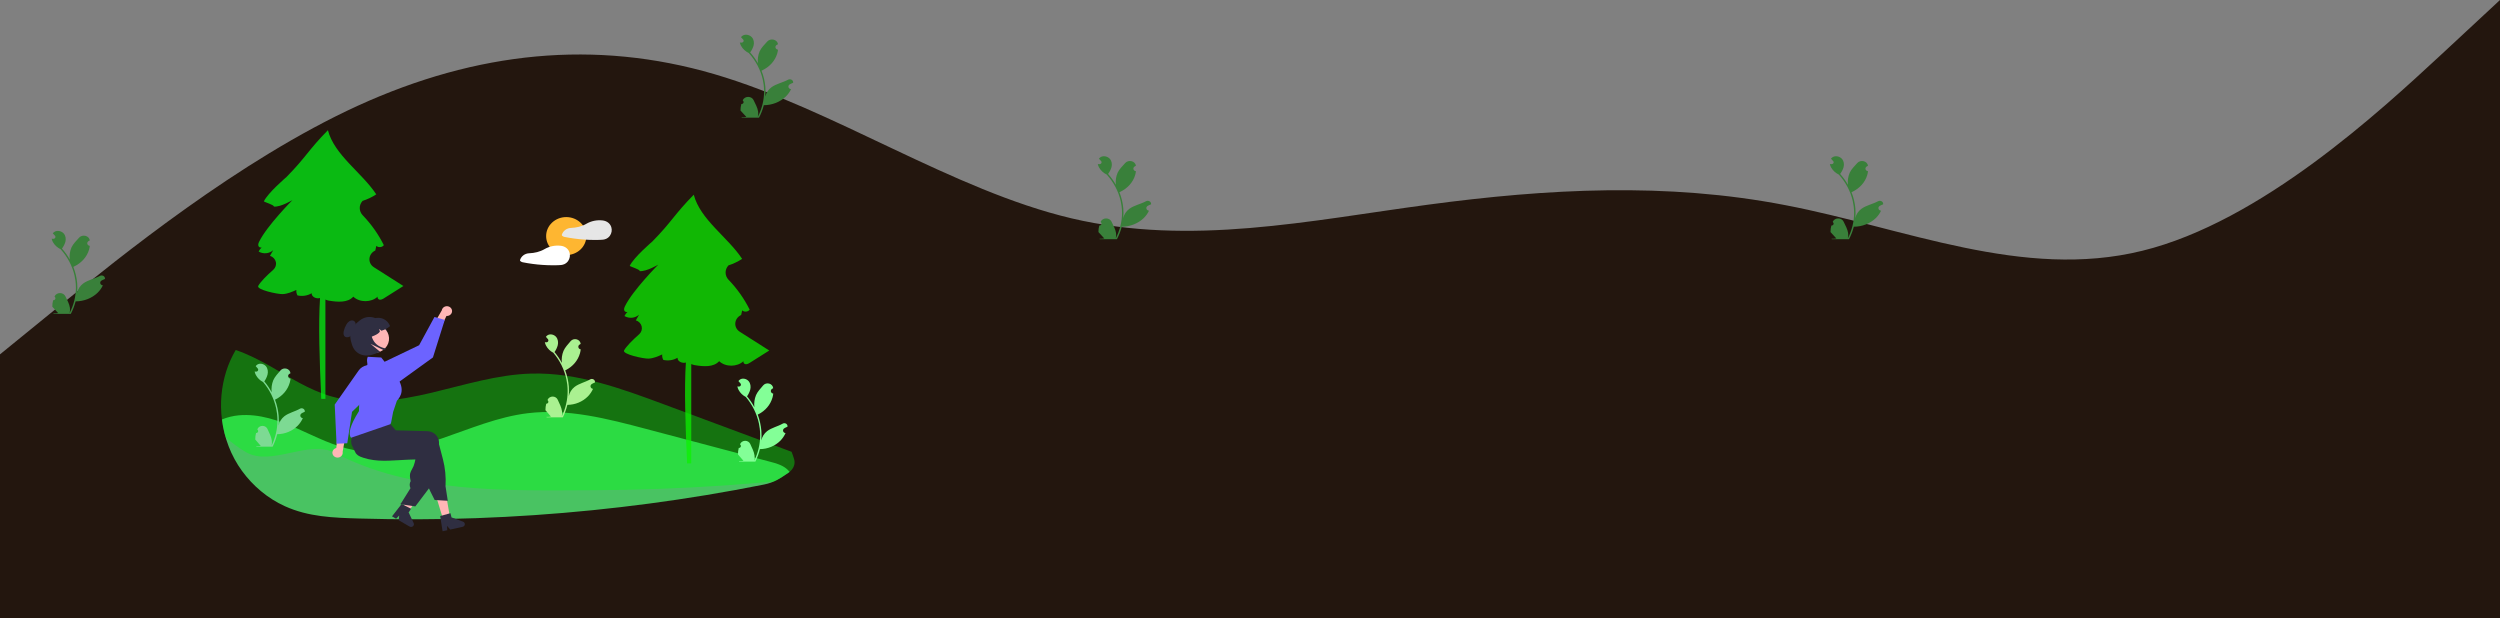 <svg width="1440" height="356" viewBox="0 0 1440 356" fill="none" xmlns="http://www.w3.org/2000/svg">
<rect x="0" y="0" width="1440" height="356" fill="#808080" stroke="none"/>
<path d="M0 204.107L34.4 176.101C68.8 148.254 137.6 92.244 206.08 60.916C274.72 29.588 342.88 22.626 411.52 42.72C480 62.814 548.8 109.648 617.28 125.787C685.92 141.925 754.08 127.052 822.72 117.876C891.2 108.699 960 104.901 1028.48 118.192C1097.12 131.324 1165.28 161.387 1233.92 144.457C1302.4 127.685 1371.2 63.764 1405.6 31.961L1440 0V356H1405.6C1371.2 356 1302.4 356 1233.92 356C1165.28 356 1097.12 356 1028.48 356C960 356 891.2 356 822.72 356C754.08 356 685.92 356 617.28 356C548.8 356 480 356 411.52 356C342.88 356 274.72 356 206.08 356C137.6 356 68.8 356 34.4 356H0V204.107Z" fill="#23160E"/>
<g clip-path="url(#clip0_162_28)">
<path d="M454.789 271.811V271.814C454.526 272.029 454.249 272.235 453.963 272.428C449.189 275.656 445.927 277.919 440.054 279.095C428.997 281.306 417.901 283.331 406.763 285.172C385.037 288.765 363.194 291.667 341.235 293.88C296.666 298.392 251.821 299.993 207.018 298.671C192.098 298.232 177.708 297.765 164.036 291.547C154.043 287.002 145.646 279.82 139.376 271.228C133.019 262.516 129.152 252.208 127.835 241.614C130.931 240.338 134.22 239.53 137.581 239.219C149.249 238.168 160.732 242.203 171.344 246.898C181.958 251.59 192.381 257.075 203.874 259.24C220.81 262.43 238.293 258.091 254.53 252.536C270.767 246.981 286.751 240.121 303.876 238.024C326.845 235.208 349.892 241.168 372.195 247.07C395.951 253.356 419.708 259.643 443.466 265.931C446.861 266.827 450.383 267.788 453.03 269.987C453.686 270.532 454.276 271.143 454.789 271.811Z" fill="#49C362"/>
<path d="M454.789 271.811V271.814C454.525 272.029 454.249 272.235 453.963 272.428C450.971 274.449 448.574 276.095 445.758 277.329C436.077 278.229 426.382 279.008 416.675 279.666C391.69 281.358 366.656 282.258 341.573 282.365C290.689 282.611 237.19 284.115 192.637 260.778C177.813 253.013 156.338 268.937 141.652 260.422C137.419 257.959 133.485 255.065 129.922 251.79C128.96 248.452 128.262 245.05 127.834 241.614C126.655 232.331 127.486 222.92 130.277 213.95C131.627 209.659 133.468 205.519 135.769 201.605C142.592 203.918 149.135 207.246 155.363 210.772C166.784 217.229 177.889 224.562 190.608 228.259C209.356 233.71 229.639 230.713 248.663 226.205C267.687 221.697 286.585 215.691 306.191 215.184C332.487 214.506 357.797 223.751 382.275 232.85C406.831 241.979 431.39 251.107 455.953 260.235C456.493 261.619 456.975 263.025 457.4 264.451C458.268 267.349 457.01 269.975 454.789 271.811Z" fill="#00FF15" fill-opacity="0.4"/>
<path d="M215.365 153.926C211.667 151.571 212.029 146.42 215.94 144.396C216.019 144.354 216.097 144.312 216.174 144.268C216.37 143.381 216.566 142.495 216.762 141.609C217.916 142.74 220.184 142.527 221.079 141.202C217.96 134.92 213.859 129.117 208.913 123.986C207.834 122.862 207.229 121.404 207.212 119.888C207.195 118.372 207.766 116.902 208.818 115.756C208.837 115.735 208.856 115.714 208.874 115.693C211.667 114.803 214.312 113.541 216.729 111.948C208.44 99.372 192.633 89.382 188.876 75C177.573 86.461 176.305 90.498 165.002 101.959C165.002 101.959 154.299 111.078 151.989 115.979C152.556 116.542 157.638 117.893 157.833 119C161.709 119.293 168.423 115.282 168.423 115.282C168.423 115.282 153.769 130.034 149.319 139.121C148.919 139.939 148.538 140.874 148.874 141.717C149.142 142.391 150.103 142.78 150.722 142.512C149.983 143.186 149.389 143.989 148.974 144.876C150.265 145.655 151.796 145.999 153.32 145.854C154.845 145.709 156.272 145.083 157.373 144.077C156.753 145.171 156.134 146.264 155.514 147.357L155.515 147.36C156.352 147.618 157.104 148.078 157.695 148.694C158.286 149.311 158.697 150.062 158.886 150.875C159.076 151.687 159.038 152.532 158.776 153.326C158.514 154.12 158.037 154.835 157.392 155.402C153.546 158.779 150.032 162.329 148.745 164.667C147.534 166.866 159.971 169.517 162.768 169.408C165.565 169.299 168.18 168.139 170.707 167C170.584 168.087 170.804 169.185 171.34 170.155C172.724 170.472 174.16 170.525 175.566 170.311C176.972 170.096 178.318 169.618 179.525 168.906C179.413 171.081 182.32 172.283 184.337 171.666C183.33 186.71 184.066 207.834 185.034 229.764H187.434V172.534C188.073 172.839 188.756 173.054 189.462 173.17C194.373 173.993 200.3 174.494 203.495 170.878C207.174 174.38 213.914 174.313 217.571 170.823C217.211 171.425 217.762 172.439 218.576 172.598C219.537 172.786 220.471 172.248 221.286 171.733C224.977 169.403 228.668 167.073 232.359 164.743C227.804 161.844 221.334 157.725 215.365 153.926Z" fill="#00FF15" fill-opacity="0.7"/>
<path d="M326.16 146.925C332.562 146.925 337.751 142.025 337.751 135.981C337.751 129.936 332.562 125.037 326.16 125.037C319.759 125.037 314.57 129.936 314.57 135.981C314.57 142.025 319.759 146.925 326.16 146.925Z" fill="#FEB631"/>
<path d="M352.102 130.799C351.432 128.679 349.538 127.295 347.249 126.991C347.224 126.988 347.2 126.992 347.175 126.99C347.143 126.981 347.11 126.974 347.076 126.969C343.834 126.596 340.555 127.27 337.77 128.882C335.088 130.463 331.962 131.178 328.802 131.295C328.783 131.295 328.765 131.296 328.746 131.297C327.571 131.371 326.449 131.785 325.533 132.482C324.616 133.18 323.95 134.127 323.624 135.195C323.589 135.326 323.599 135.464 323.653 135.589C323.707 135.714 323.801 135.819 323.923 135.89C324.273 136.17 324.688 136.369 325.134 136.47C326.096 136.663 327.062 136.839 328.032 136.999C329.924 137.312 331.825 137.565 333.736 137.757C337.616 138.15 341.521 138.289 345.421 138.174C346.72 138.136 347.973 138.096 349.163 137.554C350.029 137.15 350.769 136.541 351.31 135.785C351.819 135.059 352.154 134.237 352.291 133.375C352.428 132.514 352.363 131.634 352.102 130.799Z" fill="#E6E6E6"/>
<path d="M328.013 145.391C327.343 143.271 325.449 141.887 323.16 141.583C323.135 141.58 323.111 141.584 323.086 141.582C323.054 141.573 323.021 141.566 322.987 141.561C319.746 141.188 316.466 141.862 313.681 143.474C310.999 145.055 307.873 145.77 304.713 145.887C304.694 145.887 304.676 145.888 304.657 145.889C303.482 145.963 302.36 146.377 301.444 147.074C300.527 147.772 299.861 148.719 299.535 149.787C299.5 149.918 299.51 150.056 299.564 150.181C299.618 150.306 299.713 150.411 299.834 150.482C300.184 150.762 300.599 150.961 301.045 151.062C302.008 151.255 302.974 151.431 303.943 151.591C305.835 151.904 307.736 152.157 309.648 152.349C313.528 152.742 317.432 152.881 321.332 152.766C322.631 152.728 323.884 152.688 325.074 152.146C325.94 151.742 326.68 151.133 327.221 150.377C327.73 149.651 328.065 148.829 328.202 147.967C328.339 147.106 328.275 146.226 328.013 145.391Z" fill="white"/>
<path d="M426.096 191.081C422.397 188.727 422.759 183.576 426.67 181.551C426.75 181.51 426.828 181.468 426.904 181.424C427.1 180.537 427.296 179.651 427.492 178.764C428.646 179.896 430.915 179.682 431.809 178.358C428.69 172.076 424.589 166.272 419.643 161.142C418.565 160.018 417.96 158.56 417.942 157.044C417.925 155.527 418.496 154.057 419.549 152.912C419.567 152.891 419.586 152.87 419.605 152.849C422.398 151.958 425.043 150.697 427.46 149.103C419.17 136.528 403.364 126.537 399.607 112.156C388.304 123.617 387.035 127.654 375.732 139.115C375.732 139.115 365.029 148.234 362.719 153.135C363.287 153.698 368.369 155.049 368.564 156.156C372.439 156.449 379.153 152.438 379.153 152.438C379.153 152.438 364.499 167.19 360.05 176.277C359.649 177.095 359.269 178.029 359.604 178.873C359.872 179.547 360.834 179.935 361.453 179.668C360.713 180.341 360.119 181.144 359.704 182.032C360.995 182.81 362.527 183.155 364.051 183.01C365.575 182.865 367.003 182.239 368.104 181.233C367.484 182.326 366.864 183.419 366.244 184.513L366.246 184.515C367.083 184.774 367.834 185.234 368.425 185.85C369.017 186.467 369.427 187.218 369.617 188.03C369.806 188.842 369.768 189.687 369.506 190.481C369.244 191.275 368.767 191.991 368.122 192.558C364.277 195.935 360.763 199.485 359.475 201.822C358.264 204.021 370.701 206.672 373.498 206.564C376.296 206.455 378.911 205.294 381.437 204.155C381.314 205.243 381.534 206.341 382.07 207.311C383.454 207.628 384.891 207.681 386.296 207.466C387.702 207.252 389.048 206.774 390.255 206.061C390.144 208.237 393.05 209.438 395.067 208.822C394.06 223.866 394.797 244.99 395.764 266.92H398.165V209.689C398.804 209.995 399.487 210.21 400.192 210.326C405.104 211.149 411.03 211.649 414.226 208.033C417.904 211.535 424.644 211.469 428.301 207.979C427.941 208.581 428.492 209.594 429.307 209.754C430.267 209.942 431.201 209.403 432.017 208.889C435.708 206.559 439.399 204.229 443.09 201.899C438.535 198.999 432.065 194.881 426.096 191.081Z" fill="#0CF200" fill-opacity="0.73"/>
<path d="M147.478 249.422C147.718 249.432 147.956 249.373 148.16 249.251C148.364 249.129 148.523 248.951 148.616 248.741C148.709 248.532 148.731 248.3 148.68 248.077C148.628 247.855 148.506 247.653 148.329 247.499C148.3 247.388 148.278 247.308 148.249 247.196C148.259 247.172 148.27 247.148 148.281 247.124C148.523 246.583 148.929 246.122 149.448 245.799C149.968 245.475 150.576 245.304 151.198 245.306C151.82 245.308 152.427 245.484 152.944 245.811C153.46 246.138 153.863 246.602 154.101 247.144C155.053 249.309 156.265 251.478 156.564 253.767C156.695 254.779 156.64 255.805 156.4 256.799C158.636 252.193 159.797 247.187 159.804 242.121C159.805 240.85 159.73 239.579 159.58 238.316C159.457 237.28 159.285 236.252 159.065 235.231C157.867 229.691 155.294 224.498 151.557 220.079C149.749 219.148 148.286 217.715 147.367 215.974C147.034 215.348 146.798 214.68 146.668 213.991C146.872 214.016 147.079 214.032 147.283 214.045C147.347 214.048 147.414 214.051 147.477 214.054L147.501 214.055C147.725 214.065 147.948 214.013 148.141 213.906C148.335 213.799 148.492 213.641 148.593 213.452C148.694 213.262 148.735 213.05 148.711 212.839C148.687 212.628 148.599 212.429 148.457 212.264C148.369 212.162 148.281 212.059 148.193 211.957C148.059 211.799 147.922 211.645 147.788 211.487C147.773 211.472 147.758 211.456 147.745 211.439C147.591 211.259 147.437 211.082 147.283 210.902C147.564 210.491 147.942 210.146 148.387 209.895C149.929 209.043 152.056 209.633 153.169 210.95C154.286 212.267 154.497 214.114 154.109 215.759C153.728 217.159 153.096 218.488 152.243 219.688C152.327 219.789 152.413 219.887 152.497 219.988C154.025 221.843 155.358 223.836 156.474 225.937C156.203 223.583 156.527 221.202 157.42 218.99C158.325 216.928 160.022 215.191 161.516 213.409C163.31 211.268 166.991 212.202 167.307 214.916C167.31 214.943 167.313 214.969 167.316 214.995C167.094 215.113 166.877 215.239 166.664 215.371C166.397 215.54 166.19 215.781 166.07 216.062C165.951 216.343 165.924 216.652 165.993 216.948C166.063 217.244 166.225 217.514 166.46 217.721C166.694 217.928 166.989 218.064 167.307 218.11L167.339 218.115C167.26 218.87 167.12 219.619 166.921 220.354C166.344 222.406 165.324 224.324 163.925 225.987C162.526 227.65 160.778 229.022 158.791 230.017C158.661 230.08 158.534 230.143 158.403 230.203C159.002 231.796 159.48 233.426 159.834 235.082C160.152 236.543 160.373 238.02 160.497 239.506C160.648 241.379 160.639 243.259 160.47 245.13L160.48 245.064C160.908 242.984 162.083 241.106 163.807 239.749C166.368 237.763 169.986 237.032 172.749 235.435C173.042 235.257 173.384 235.162 173.733 235.161C174.082 235.161 174.423 235.254 174.718 235.431C175.012 235.607 175.247 235.86 175.395 236.158C175.542 236.457 175.596 236.789 175.551 237.116C175.547 237.139 175.543 237.162 175.539 237.185C175.127 237.344 174.726 237.526 174.339 237.732C174.117 237.85 173.9 237.975 173.687 238.108C173.42 238.276 173.213 238.517 173.093 238.799C172.974 239.08 172.947 239.389 173.016 239.685C173.086 239.981 173.248 240.25 173.483 240.458C173.717 240.665 174.012 240.801 174.33 240.847L174.362 240.852C174.386 240.855 174.406 240.858 174.429 240.861C173.725 242.447 172.738 243.908 171.509 245.178C169.992 246.715 168.158 247.944 166.12 248.788C164.082 249.633 161.883 250.075 159.657 250.088H159.654C159.05 252.567 158.174 254.98 157.042 257.288H147.711C147.678 257.19 147.648 257.089 147.618 256.991C148.481 257.043 149.348 256.994 150.2 256.846C149.507 256.044 148.815 255.236 148.123 254.433C148.107 254.418 148.093 254.403 148.079 254.386C147.728 253.976 147.374 253.568 147.022 253.158C147.004 251.899 147.157 250.643 147.478 249.422Z" fill="#7DDA93"/>
<path d="M425.525 258.02C425.766 258.03 426.004 257.971 426.208 257.849C426.411 257.727 426.57 257.549 426.663 257.339C426.756 257.13 426.779 256.898 426.728 256.676C426.676 256.453 426.554 256.251 426.377 256.097C426.347 255.986 426.326 255.906 426.296 255.795C426.307 255.77 426.318 255.746 426.328 255.722C426.571 255.181 426.977 254.72 427.496 254.397C428.015 254.073 428.624 253.902 429.246 253.904C429.868 253.906 430.475 254.082 430.992 254.409C431.508 254.736 431.911 255.2 432.149 255.742C433.101 257.907 434.313 260.076 434.612 262.365C434.743 263.377 434.688 264.403 434.448 265.397C436.684 260.791 437.845 255.785 437.852 250.719C437.853 249.448 437.778 248.177 437.628 246.914C437.504 245.878 437.333 244.85 437.113 243.829C435.915 238.289 433.342 233.096 429.605 228.677C427.797 227.746 426.334 226.313 425.415 224.572C425.082 223.946 424.846 223.278 424.716 222.589C424.92 222.614 425.127 222.63 425.331 222.643C425.395 222.646 425.462 222.649 425.525 222.652L425.549 222.653C425.773 222.663 425.996 222.611 426.189 222.504C426.383 222.397 426.54 222.239 426.641 222.05C426.742 221.86 426.783 221.648 426.759 221.437C426.735 221.226 426.647 221.027 426.505 220.862C426.417 220.76 426.329 220.657 426.241 220.555C426.107 220.397 425.97 220.243 425.836 220.085C425.821 220.07 425.806 220.054 425.793 220.037C425.639 219.857 425.485 219.68 425.331 219.5C425.612 219.089 425.99 218.744 426.435 218.493C427.977 217.641 430.104 218.231 431.217 219.548C432.334 220.865 432.545 222.712 432.157 224.357C431.775 225.757 431.144 227.086 430.291 228.286C430.374 228.387 430.461 228.485 430.545 228.586C432.073 230.441 433.405 232.434 434.522 234.535C434.25 232.181 434.575 229.8 435.468 227.588C436.373 225.526 438.07 223.789 439.564 222.007C441.358 219.866 445.038 220.8 445.355 223.514C445.358 223.541 445.361 223.567 445.364 223.593C445.142 223.711 444.924 223.837 444.712 223.969C444.445 224.138 444.238 224.379 444.118 224.66C443.999 224.941 443.972 225.25 444.041 225.546C444.111 225.842 444.273 226.112 444.508 226.319C444.742 226.526 445.037 226.662 445.354 226.708L445.387 226.713C445.308 227.468 445.168 228.217 444.969 228.952C444.392 231.004 443.371 232.922 441.972 234.585C440.573 236.248 438.826 237.62 436.839 238.615C436.708 238.678 436.581 238.741 436.451 238.801C437.573 241.804 438.277 244.931 438.544 248.104C438.696 249.977 438.687 251.857 438.518 253.728L438.528 253.662C438.956 251.582 440.131 249.704 441.855 248.347C444.416 246.361 448.034 245.63 450.797 244.033C451.09 243.855 451.432 243.76 451.78 243.759C452.129 243.759 452.471 243.852 452.766 244.029C453.06 244.205 453.295 244.458 453.443 244.756C453.59 245.055 453.644 245.387 453.598 245.714C453.595 245.737 453.591 245.76 453.587 245.783C453.175 245.942 452.774 246.124 452.387 246.33C452.165 246.448 451.947 246.573 451.735 246.706C451.468 246.874 451.261 247.115 451.141 247.397C451.022 247.678 450.995 247.987 451.064 248.283C451.134 248.579 451.296 248.848 451.531 249.056C451.765 249.263 452.06 249.399 452.377 249.445L452.41 249.45C452.433 249.453 452.453 249.456 452.477 249.459C451.773 251.045 450.786 252.506 449.557 253.776C448.04 255.313 446.206 256.542 444.168 257.386C442.13 258.231 439.931 258.673 437.705 258.686H437.702C437.098 261.165 436.222 263.578 435.09 265.886H425.759C425.726 265.788 425.696 265.687 425.666 265.589C426.529 265.641 427.396 265.592 428.247 265.444C427.555 264.642 426.863 263.834 426.171 263.031C426.155 263.016 426.141 263.001 426.127 262.984C425.776 262.574 425.421 262.166 425.07 261.756L425.07 261.755C425.051 260.497 425.205 259.241 425.525 258.02Z" fill="#83FF97"/>
<path d="M314.632 232.533C314.873 232.543 315.111 232.484 315.314 232.362C315.518 232.24 315.677 232.062 315.77 231.853C315.863 231.643 315.885 231.411 315.834 231.189C315.783 230.966 315.66 230.764 315.483 230.61C315.454 230.499 315.433 230.419 315.403 230.308C315.414 230.283 315.424 230.259 315.435 230.235C315.677 229.694 316.084 229.233 316.603 228.91C317.122 228.586 317.731 228.415 318.352 228.417C318.974 228.419 319.582 228.595 320.098 228.922C320.615 229.249 321.017 229.713 321.256 230.255C322.208 232.42 323.42 234.589 323.718 236.878C323.849 237.89 323.794 238.916 323.554 239.91C325.79 235.304 326.951 230.299 326.959 225.232C326.959 223.961 326.884 222.69 326.735 221.427C326.611 220.391 326.439 219.363 326.22 218.342C325.021 212.802 322.448 207.609 318.712 203.19C316.903 202.259 315.441 200.826 314.521 199.085C314.188 198.459 313.953 197.791 313.822 197.102C314.026 197.127 314.234 197.143 314.438 197.156C314.501 197.159 314.568 197.162 314.632 197.165L314.656 197.166C314.88 197.176 315.102 197.124 315.296 197.017C315.489 196.91 315.646 196.752 315.747 196.563C315.848 196.374 315.889 196.161 315.865 195.95C315.841 195.739 315.753 195.54 315.612 195.375C315.524 195.273 315.435 195.171 315.347 195.068C315.213 194.91 315.076 194.756 314.943 194.598C314.927 194.583 314.913 194.567 314.899 194.55C314.745 194.37 314.591 194.194 314.438 194.014C314.718 193.602 315.096 193.257 315.541 193.006C317.083 192.154 319.21 192.744 320.324 194.061C321.441 195.378 321.651 197.225 321.263 198.87C320.882 200.27 320.251 201.599 319.397 202.799C319.481 202.9 319.568 202.998 319.651 203.099C321.18 204.954 322.512 206.947 323.629 209.048C323.357 206.694 323.681 204.313 324.574 202.101C325.479 200.039 327.176 198.302 328.67 196.52C330.465 194.379 334.145 195.313 334.461 198.027C334.464 198.054 334.467 198.08 334.47 198.106C334.248 198.224 334.031 198.35 333.818 198.483C333.551 198.651 333.344 198.892 333.225 199.173C333.105 199.454 333.078 199.763 333.148 200.059C333.217 200.356 333.38 200.625 333.614 200.832C333.848 201.039 334.144 201.175 334.461 201.221L334.493 201.226C334.414 201.981 334.275 202.73 334.075 203.465C333.498 205.518 332.478 207.435 331.079 209.098C329.68 210.761 327.932 212.133 325.945 213.128C325.815 213.191 325.688 213.254 325.557 213.314C326.679 216.317 327.383 219.444 327.651 222.617C327.803 224.49 327.794 226.371 327.624 228.242L327.634 228.175C328.062 226.095 329.238 224.218 330.962 222.861C333.523 220.874 337.14 220.143 339.903 218.546C340.197 218.368 340.538 218.273 340.887 218.272C341.236 218.272 341.578 218.365 341.872 218.542C342.167 218.718 342.402 218.971 342.549 219.269C342.697 219.568 342.751 219.9 342.705 220.227C342.701 220.25 342.697 220.273 342.694 220.296C342.282 220.455 341.881 220.637 341.493 220.843C341.271 220.961 341.054 221.086 340.841 221.219C340.574 221.388 340.367 221.628 340.248 221.91C340.128 222.191 340.101 222.5 340.171 222.796C340.24 223.092 340.403 223.361 340.637 223.569C340.871 223.776 341.166 223.912 341.484 223.958L341.516 223.963C341.54 223.966 341.56 223.969 341.583 223.972C340.88 225.559 339.892 227.019 338.664 228.289C337.146 229.826 335.312 231.055 333.274 231.899C331.236 232.744 329.037 233.186 326.811 233.199H326.808C326.204 235.678 325.329 238.091 324.196 240.399H314.866C314.832 240.301 314.802 240.2 314.772 240.102C315.636 240.154 316.503 240.105 317.354 239.957C316.662 239.155 315.969 238.347 315.277 237.545C315.262 237.53 315.247 237.514 315.234 237.497C314.882 237.087 314.528 236.679 314.177 236.269L314.177 236.268C314.158 235.01 314.311 233.755 314.632 232.533L314.632 232.533Z" fill="#ACF292" fill-opacity="0.99"/>
<path d="M255.345 299.483L259.249 298.387L256.666 283.316L250.903 284.934L255.345 299.483Z" fill="#FFB6B6"/>
<path d="M231.398 293.534C231.636 293.73 231.874 293.923 232.115 294.116C232.594 294.503 233.079 294.885 233.566 295.262C233.81 295.451 234.057 295.64 234.302 295.826L234.3 295.834L234.316 295.839L234.321 295.842L234.715 295.999L235.551 294.617L235.937 293.981L236.482 293.079L237.48 291.43L242.735 282.745L237.199 280.541L236.843 281.342L236.841 281.342L236.665 281.739L233.359 289.146L232.684 290.661L232.663 290.707L232.257 291.611L231.907 292.395L231.516 293.271L231.398 293.534Z" fill="#FFB6B6"/>
<path d="M202.472 255.949C202.745 256.557 203.025 257.165 203.31 257.767C203.838 258.889 204.387 259.998 204.957 261.095C204.957 261.097 204.959 261.098 204.961 261.1C205.328 261.54 205.747 261.938 206.211 262.286C206.23 262.304 206.252 262.318 206.271 262.334C206.614 262.586 206.988 262.797 207.385 262.962C207.528 263.02 207.674 263.078 207.818 263.135C208.336 263.337 208.852 263.52 209.367 263.69C210.284 263.989 211.2 264.243 212.115 264.451C212.188 264.47 212.262 264.486 212.335 264.503C216.106 265.337 219.891 265.467 223.885 265.35C225.857 265.294 227.88 265.176 229.975 265.053C230.659 265.011 231.346 264.972 232.042 264.934C232.094 264.931 232.149 264.927 232.204 264.924C233.197 264.869 234.206 264.819 235.238 264.774C236.538 264.718 237.876 264.676 239.263 264.654L238.865 266.434C238.554 267.803 238.022 269.119 237.287 270.335C236.445 271.84 235.778 273.03 236.3 275.795L236.552 277.133C236.205 277.727 236.01 278.389 235.98 279.066C235.95 279.744 236.087 280.419 236.38 281.038L236.451 281.185L231.033 289.848L230.682 290.41L232.662 290.706L235.099 291.073L239.228 291.691L247.081 281.294L247.456 280.797L247.461 280.77L250.484 258.985C250.508 258.792 250.524 258.596 250.53 258.401C250.567 257.515 250.417 256.631 250.089 255.8C249.76 254.969 249.26 254.209 248.617 253.563C248.001 252.939 247.26 252.437 246.438 252.087C245.615 251.736 244.727 251.543 243.824 251.519L241.743 251.464L237.49 251.349L234.495 251.27L234.435 251.269L225.601 251.031L225.381 248.547L225.273 248.489L221.84 246.683L209.967 240.435L209.936 240.42L209.155 240.009L209.031 240.146C208.994 240.187 208.957 240.228 208.923 240.269C207.871 241.534 206.958 242.896 206.199 244.336C204.935 246.685 203.814 249.099 202.841 251.568C202.798 251.675 202.76 251.773 202.726 251.861L202.714 251.887C202.698 251.929 202.688 251.955 202.685 251.963C202.202 253.062 202.171 254.487 202.472 255.949Z" fill="#2F2E41"/>
<path d="M203.281 247.875C203.348 247.72 203.426 247.564 203.506 247.413C204.131 246.275 204.822 245.171 205.575 244.105C206.424 242.89 207.414 241.6 208.567 240.217C209.125 239.546 209.721 238.852 210.354 238.133C210.671 237.773 211 237.406 211.339 237.034C211.353 237.016 211.368 237 211.383 236.984L211.481 236.874L223.688 240.316L223.682 241.894L224.568 244.13L224.508 244.196C224.51 244.197 224.511 244.194 224.508 244.196V243.889L224.833 244.196L227.98 247.868L228.002 247.869L235.035 248.056L242.283 248.25L246.176 248.355C247.079 248.378 247.967 248.571 248.79 248.922C249.613 249.273 250.354 249.774 250.969 250.398C251.612 251.044 252.112 251.805 252.441 252.636C252.769 253.466 252.919 254.35 252.882 255.236C252.877 255.416 252.862 255.6 252.84 255.78L255.089 264.371C256.434 269.51 256.951 274.81 256.622 280.094L257.925 288.457L257.543 288.433L251.867 288.088L250.368 287.998L247.868 283.028C247.583 282.461 247.319 281.882 247.082 281.295C246.689 280.334 246.362 279.351 246.103 278.351L241.719 261.489C241.16 261.496 240.607 261.499 240.061 261.499C237.531 261.508 235.112 261.462 232.803 261.361C225.296 261.036 218.898 260.141 213.322 258.631C211.756 258.208 210.253 257.735 208.812 257.213C208.284 257.023 207.764 256.826 207.253 256.621C207.132 256.575 207.014 256.529 206.897 256.48C205.84 256.047 204.915 255.37 204.207 254.512C203.498 253.655 203.029 252.643 202.842 251.569C202.613 250.323 202.765 249.042 203.281 247.875Z" fill="#2F2E41"/>
<path d="M254.578 296.97L258.803 295.78L259.466 295.593L260.067 298.021L266.695 300.475C267.023 300.597 267.301 300.813 267.489 301.094C267.677 301.375 267.765 301.706 267.74 302.037C267.715 302.369 267.578 302.684 267.35 302.937C267.122 303.19 266.814 303.367 266.471 303.443L259.327 305.025L257.5 302.896L257.615 305.404L254.924 306L253.551 297.261L254.578 296.97Z" fill="#2F2E41"/>
<path d="M231.032 289.848L230.681 290.41L230.931 290.447L231.032 289.848Z" fill="#2F2E41"/>
<path d="M232.278 290.78L236.167 292.741L236.778 293.049L235.396 295.173L238.277 301.321C238.419 301.625 238.456 301.964 238.38 302.288C238.304 302.613 238.12 302.906 237.855 303.125C237.59 303.344 237.258 303.477 236.908 303.505C236.557 303.533 236.206 303.455 235.906 303.281L229.651 299.658L229.939 296.932L228.152 298.79L225.796 297.426L231.332 290.304L232.278 290.78Z" fill="#2F2E41"/>
<path d="M260.381 178.955C260.419 179.362 260.361 179.771 260.213 180.155C260.064 180.539 259.829 180.887 259.522 181.175C259.216 181.464 258.846 181.685 258.44 181.824C258.033 181.963 257.599 182.016 257.168 181.979L252.842 191.029L249.922 186.668L254.477 178.743C254.59 178.063 254.963 177.447 255.526 177.01C256.088 176.573 256.801 176.346 257.529 176.372C258.257 176.399 258.949 176.676 259.475 177.152C260.001 177.628 260.323 178.269 260.381 178.955Z" fill="#FFB6B6"/>
<path d="M249.379 205.878L229.562 220.196C227.99 221.329 226.006 221.827 224.045 221.581C222.084 221.334 220.307 220.364 219.104 218.882C218.438 218.061 217.972 217.111 217.739 216.101C217.506 215.09 217.512 214.044 217.755 213.036C217.998 212.028 218.474 211.082 219.147 210.267C219.821 209.452 220.677 208.787 221.653 208.319L241.41 198.855L250.248 182.596L256.183 184.261L249.379 205.878Z" fill="#6C63FF"/>
<path d="M207.174 222.887L206.772 236.78C201.243 245.6 200.614 249.884 202.144 252.167L224.879 244.325L225.262 243.461L226.45 237.254L228.602 230.849C228.981 230.18 234.126 226.068 229.303 218.268L219.6 205.925L211.825 205.505C210.543 208.611 212.855 210.306 210.546 211.023C205.324 215.542 206.091 216.278 207.174 222.887Z" fill="#6C63FF"/>
<path d="M191.711 261.891C191.535 261.518 191.448 261.113 191.456 260.704C191.463 260.296 191.566 259.894 191.755 259.527C191.945 259.16 192.218 258.837 192.555 258.58C192.891 258.324 193.283 258.14 193.703 258.042L194.662 248.154L198.93 251.375L197.365 260.271C197.493 260.948 197.354 261.646 196.973 262.232C196.592 262.818 195.997 263.253 195.3 263.452C194.603 263.652 193.853 263.603 193.192 263.316C192.53 263.028 192.003 262.521 191.711 261.891Z" fill="#FFB6B6"/>
<path d="M192.801 233.051L206.581 213.408C207.676 211.853 209.379 210.77 211.317 210.398C213.255 210.027 215.271 210.396 216.921 211.426C217.834 211.997 218.602 212.751 219.172 213.634C219.742 214.517 220.098 215.508 220.217 216.536C220.336 217.564 220.213 218.604 219.858 219.582C219.503 220.56 218.925 221.452 218.163 222.196L202.762 237.233L200.03 255.325L193.845 255.581L192.801 233.051Z" fill="#6C63FF"/>
<path d="M222.008 188.649C224.757 193.765 222.961 199.692 217.86 202.808C212.344 206.178 205.182 205.44 202.865 198.891C200.285 191.599 202.405 188.47 207.013 184.732C212.414 180.352 219.038 183.121 222.008 188.649Z" fill="#2F2E41"/>
<path d="M208.475 200.046C209.874 201.778 211.945 202.914 214.231 203.205C216.517 203.496 218.832 202.919 220.667 201.599C222.502 200.28 223.708 198.326 224.019 196.168C224.329 194.01 223.72 191.823 222.325 190.089L222.249 189.995C220.823 188.31 218.753 187.222 216.486 186.965C214.218 186.708 211.934 187.303 210.127 188.622C208.319 189.941 207.133 191.878 206.825 194.015C206.516 196.151 207.11 198.317 208.477 200.045L208.475 200.046Z" fill="#FFB6B6"/>
<path d="M224.671 187.821C223.257 189.092 221.533 190.014 219.651 190.507C219.274 190.095 218.827 189.745 218.328 189.471C218.567 189.94 218.731 190.44 218.814 190.955C217.974 192.599 214.547 193.781 211.271 194.99L206.933 187.76L212.675 184.687C217.29 181.675 222.722 182.961 224.671 187.821Z" fill="#2F2E41"/>
<path d="M203.66 184.741C202.879 184.4 201.866 184.611 201.132 185.09C200.432 185.592 199.867 186.241 199.481 186.986C198.778 188.191 198.274 189.49 197.984 190.838C197.736 192.004 197.778 193.414 198.887 194.022C199.811 194.53 201.133 194.211 201.983 193.533C202.833 192.855 203.312 191.902 203.726 190.972C204.141 190.042 204.533 189.078 205.27 188.306L204.504 188.643C204.746 187.949 204.859 187.221 204.838 186.491C204.82 186.128 204.702 185.775 204.496 185.468C204.289 185.161 204.001 184.911 203.66 184.741Z" fill="#2F2E41"/>
<path d="M213.592 185.689L207.431 188.985C205.765 189.877 204.542 191.357 204.032 193.099C203.521 194.842 203.765 196.705 204.709 198.278C206.084 200.569 208.314 202.294 210.964 203.115C213.614 203.936 216.493 203.795 219.039 202.718L213.409 198.025L221.046 201.7L222.677 200.827C214.486 199.421 212.906 193.354 213.592 185.689Z" fill="#2F2E41"/>
</g>
<path d="M633.185 129.925C633.44 129.936 633.694 129.876 633.91 129.754C634.126 129.633 634.295 129.455 634.394 129.245C634.493 129.035 634.517 128.803 634.462 128.581C634.408 128.359 634.278 128.157 634.09 128.002C634.058 127.891 634.036 127.811 634.004 127.7C634.015 127.676 634.027 127.652 634.038 127.627C634.296 127.087 634.727 126.626 635.279 126.302C635.831 125.979 636.478 125.807 637.139 125.81C637.799 125.812 638.445 125.987 638.994 126.314C639.543 126.642 639.971 127.105 640.224 127.648C641.235 129.813 642.524 131.982 642.841 134.271C642.98 135.283 642.922 136.308 642.667 137.302C645.043 132.697 646.277 127.691 646.285 122.625C646.285 121.353 646.206 120.083 646.047 118.819C645.915 117.784 645.733 116.755 645.499 115.734C644.226 110.194 641.491 105.001 637.52 100.583C635.598 99.651 634.044 98.218 633.067 96.478C632.713 95.852 632.463 95.184 632.324 94.494C632.541 94.52 632.761 94.535 632.978 94.548C633.046 94.551 633.117 94.554 633.184 94.558L633.21 94.559C633.448 94.568 633.684 94.516 633.89 94.409C634.096 94.302 634.263 94.144 634.37 93.955C634.477 93.766 634.521 93.553 634.495 93.343C634.47 93.132 634.376 92.932 634.226 92.768C634.132 92.665 634.039 92.563 633.945 92.461C633.803 92.303 633.657 92.148 633.515 91.99C633.498 91.975 633.483 91.959 633.469 91.943C633.305 91.763 633.142 91.586 632.978 91.406C633.277 90.995 633.678 90.65 634.151 90.399C635.789 89.546 638.05 90.137 639.233 91.453C640.42 92.77 640.644 94.618 640.232 96.263C639.827 97.663 639.156 98.991 638.249 100.191C638.338 100.292 638.43 100.39 638.519 100.491C640.143 102.347 641.559 104.34 642.746 106.441C642.457 104.087 642.801 101.706 643.751 99.493C644.713 97.431 646.516 95.695 648.103 93.912C650.011 91.771 653.922 92.706 654.258 95.42C654.261 95.446 654.264 95.472 654.267 95.499C654.031 95.617 653.8 95.742 653.575 95.875C653.291 96.043 653.071 96.284 652.944 96.566C652.817 96.847 652.788 97.156 652.862 97.452C652.936 97.748 653.108 98.017 653.357 98.225C653.606 98.432 653.92 98.568 654.257 98.614L654.292 98.618C654.208 99.374 654.06 100.122 653.848 100.857C653.234 102.91 652.15 104.828 650.663 106.491C649.177 108.153 647.319 109.525 645.208 110.52C645.069 110.584 644.934 110.647 644.796 110.707C645.988 113.709 646.736 116.836 647.02 120.01C647.182 121.882 647.172 123.763 646.992 125.634L647.003 125.568C647.458 123.487 648.707 121.61 650.539 120.253C653.26 118.267 657.105 117.535 660.041 115.939C660.353 115.761 660.716 115.666 661.087 115.665C661.457 115.664 661.821 115.757 662.134 115.934C662.447 116.111 662.696 116.363 662.853 116.662C663.01 116.96 663.067 117.293 663.019 117.619C663.015 117.642 663.011 117.666 663.007 117.689C662.569 117.847 662.143 118.03 661.731 118.235C661.495 118.353 661.264 118.479 661.038 118.612C660.754 118.78 660.535 119.021 660.407 119.302C660.28 119.583 660.252 119.892 660.325 120.188C660.399 120.484 660.572 120.754 660.821 120.961C661.07 121.168 661.384 121.304 661.721 121.35L661.756 121.355C661.781 121.358 661.802 121.361 661.827 121.365C661.079 122.951 660.029 124.411 658.724 125.681C657.111 127.219 655.162 128.447 652.997 129.292C650.831 130.136 648.493 130.578 646.128 130.592H646.125C645.483 133.071 644.552 135.484 643.349 137.792H633.433C633.398 137.694 633.366 137.593 633.334 137.495C634.251 137.546 635.173 137.497 636.077 137.35C635.342 136.547 634.606 135.739 633.87 134.937C633.854 134.922 633.838 134.906 633.824 134.89C633.451 134.479 633.074 134.072 632.701 133.661L632.701 133.661C632.681 132.402 632.844 131.147 633.185 129.925Z" fill="#39803A"/>
<path d="M1054.86 129.925C1055.12 129.936 1055.37 129.876 1055.59 129.754C1055.8 129.633 1055.97 129.455 1056.07 129.245C1056.17 129.035 1056.19 128.803 1056.14 128.581C1056.08 128.359 1055.95 128.157 1055.77 128.002C1055.73 127.891 1055.71 127.811 1055.68 127.7C1055.69 127.676 1055.7 127.652 1055.71 127.627C1055.97 127.087 1056.4 126.626 1056.95 126.302C1057.51 125.979 1058.15 125.807 1058.81 125.81C1059.48 125.812 1060.12 125.987 1060.67 126.314C1061.22 126.642 1061.65 127.105 1061.9 127.648C1062.91 129.813 1064.2 131.982 1064.52 134.271C1064.66 135.283 1064.6 136.308 1064.34 137.302C1066.72 132.697 1067.95 127.691 1067.96 122.625C1067.96 121.353 1067.88 120.083 1067.72 118.819C1067.59 117.784 1067.41 116.755 1067.17 115.734C1065.9 110.194 1063.17 105.001 1059.2 100.583C1057.27 99.651 1055.72 98.218 1054.74 96.478C1054.39 95.852 1054.14 95.184 1054 94.494C1054.22 94.52 1054.44 94.535 1054.65 94.548C1054.72 94.551 1054.79 94.554 1054.86 94.558L1054.89 94.559C1055.12 94.568 1055.36 94.516 1055.57 94.409C1055.77 94.302 1055.94 94.144 1056.05 93.955C1056.15 93.766 1056.2 93.553 1056.17 93.343C1056.15 93.132 1056.05 92.932 1055.9 92.768C1055.81 92.665 1055.71 92.563 1055.62 92.461C1055.48 92.303 1055.33 92.148 1055.19 91.99C1055.17 91.975 1055.16 91.959 1055.14 91.943C1054.98 91.763 1054.82 91.586 1054.65 91.406C1054.95 90.995 1055.35 90.65 1055.83 90.399C1057.47 89.546 1059.73 90.137 1060.91 91.453C1062.1 92.77 1062.32 94.618 1061.91 96.263C1061.5 97.663 1060.83 98.991 1059.92 100.191C1060.01 100.292 1060.11 100.39 1060.19 100.491C1061.82 102.347 1063.23 104.34 1064.42 106.441C1064.13 104.087 1064.48 101.706 1065.43 99.493C1066.39 97.431 1068.19 95.695 1069.78 93.912C1071.69 91.771 1075.6 92.706 1075.93 95.42C1075.94 95.446 1075.94 95.472 1075.94 95.499C1075.71 95.617 1075.48 95.742 1075.25 95.875C1074.97 96.043 1074.75 96.284 1074.62 96.566C1074.49 96.847 1074.46 97.156 1074.54 97.452C1074.61 97.748 1074.78 98.017 1075.03 98.225C1075.28 98.432 1075.6 98.568 1075.93 98.614L1075.97 98.618C1075.88 99.374 1075.74 100.122 1075.52 100.857C1074.91 102.91 1073.83 104.828 1072.34 106.491C1070.85 108.153 1069 109.525 1066.88 110.52C1066.74 110.584 1066.61 110.647 1066.47 110.707C1067.66 113.709 1068.41 116.836 1068.7 120.01C1068.86 121.882 1068.85 123.763 1068.67 125.634L1068.68 125.568C1069.13 123.487 1070.38 121.61 1072.21 120.253C1074.94 118.267 1078.78 117.535 1081.72 115.939C1082.03 115.761 1082.39 115.666 1082.76 115.665C1083.13 115.664 1083.5 115.757 1083.81 115.934C1084.12 116.111 1084.37 116.363 1084.53 116.662C1084.69 116.96 1084.74 117.293 1084.69 117.619C1084.69 117.642 1084.69 117.666 1084.68 117.689C1084.24 117.847 1083.82 118.03 1083.41 118.235C1083.17 118.353 1082.94 118.479 1082.71 118.612C1082.43 118.78 1082.21 119.021 1082.08 119.302C1081.96 119.583 1081.93 119.892 1082 120.188C1082.08 120.484 1082.25 120.754 1082.5 120.961C1082.75 121.168 1083.06 121.304 1083.4 121.35L1083.43 121.355C1083.46 121.358 1083.48 121.361 1083.5 121.365C1082.75 122.951 1081.71 124.411 1080.4 125.681C1078.79 127.219 1076.84 128.447 1074.67 129.292C1072.51 130.136 1070.17 130.578 1067.8 130.592H1067.8C1067.16 133.071 1066.23 135.484 1065.02 137.792H1055.11C1055.07 137.694 1055.04 137.593 1055.01 137.495C1055.93 137.546 1056.85 137.497 1057.75 137.35C1057.02 136.547 1056.28 135.739 1055.55 134.937C1055.53 134.922 1055.51 134.906 1055.5 134.89C1055.13 134.479 1054.75 134.072 1054.38 133.661L1054.38 133.661C1054.36 132.402 1054.52 131.147 1054.86 129.925Z" fill="#39803A"/>
<path d="M427.016 59.925C427.271 59.936 427.525 59.876 427.741 59.754C427.957 59.633 428.126 59.455 428.225 59.245C428.324 59.035 428.348 58.803 428.293 58.581C428.239 58.359 428.109 58.157 427.921 58.002C427.889 57.891 427.867 57.811 427.835 57.7C427.846 57.676 427.858 57.652 427.869 57.627C428.127 57.087 428.559 56.626 429.11 56.302C429.662 55.979 430.309 55.807 430.97 55.81C431.631 55.812 432.276 55.987 432.825 56.315C433.374 56.642 433.802 57.105 434.055 57.648C435.067 59.813 436.355 61.982 436.672 64.271C436.811 65.283 436.753 66.308 436.498 67.302C438.874 62.697 440.108 57.691 440.116 52.625C440.116 51.353 440.037 50.083 439.878 48.819C439.746 47.784 439.564 46.755 439.33 45.734C438.057 40.194 435.322 35.002 431.351 30.583C429.429 29.651 427.875 28.218 426.898 26.478C426.544 25.852 426.294 25.184 426.155 24.494C426.372 24.52 426.592 24.535 426.809 24.548C426.877 24.551 426.948 24.554 427.015 24.558L427.041 24.559C427.279 24.568 427.515 24.516 427.721 24.409C427.927 24.302 428.094 24.145 428.201 23.955C428.308 23.766 428.352 23.553 428.326 23.343C428.301 23.132 428.207 22.932 428.057 22.768C427.963 22.665 427.87 22.563 427.776 22.461C427.634 22.303 427.488 22.148 427.346 21.99C427.33 21.975 427.314 21.959 427.3 21.943C427.136 21.763 426.973 21.586 426.809 21.406C427.108 20.994 427.509 20.65 427.982 20.399C429.621 19.546 431.881 20.137 433.064 21.453C434.252 22.77 434.475 24.618 434.063 26.263C433.658 27.663 432.987 28.991 432.08 30.191C432.169 30.292 432.261 30.39 432.35 30.491C433.974 32.347 435.39 34.34 436.577 36.441C436.288 34.087 436.633 31.706 437.582 29.493C438.544 27.431 440.347 25.695 441.935 23.912C443.842 21.771 447.753 22.706 448.089 25.42C448.092 25.446 448.095 25.472 448.098 25.499C447.862 25.617 447.632 25.742 447.406 25.875C447.122 26.044 446.902 26.284 446.775 26.566C446.648 26.847 446.619 27.156 446.693 27.452C446.767 27.748 446.939 28.017 447.189 28.225C447.438 28.432 447.751 28.568 448.089 28.614L448.123 28.619C448.039 29.374 447.891 30.122 447.679 30.858C447.065 32.91 445.981 34.828 444.494 36.491C443.008 38.153 441.15 39.525 439.039 40.52C438.9 40.584 438.765 40.647 438.627 40.707C439.819 43.709 440.567 46.836 440.851 50.01C441.013 51.882 441.003 53.763 440.823 55.634L440.834 55.568C441.289 53.487 442.538 51.61 444.37 50.253C447.091 48.267 450.936 47.535 453.872 45.939C454.184 45.761 454.547 45.666 454.918 45.665C455.289 45.664 455.652 45.758 455.965 45.934C456.278 46.111 456.527 46.363 456.684 46.662C456.841 46.96 456.898 47.292 456.85 47.619C456.846 47.642 456.842 47.666 456.838 47.689C456.4 47.847 455.974 48.03 455.562 48.235C455.326 48.353 455.095 48.479 454.869 48.611C454.585 48.78 454.366 49.021 454.238 49.302C454.111 49.583 454.083 49.892 454.156 50.188C454.23 50.484 454.403 50.754 454.652 50.961C454.901 51.169 455.215 51.304 455.552 51.35L455.587 51.355C455.612 51.358 455.633 51.361 455.658 51.365C454.91 52.951 453.86 54.411 452.555 55.681C450.942 57.219 448.994 58.447 446.828 59.292C444.662 60.136 442.325 60.578 439.959 60.592H439.956C439.314 63.071 438.384 65.484 437.18 67.792H427.264C427.229 67.694 427.197 67.593 427.165 67.495C428.082 67.546 429.004 67.497 429.908 67.35C429.173 66.547 428.437 65.739 427.701 64.937C427.685 64.922 427.669 64.906 427.655 64.89C427.282 64.479 426.905 64.072 426.532 63.661L426.532 63.661C426.512 62.402 426.675 61.147 427.016 59.925Z" fill="#39803A"/>
<path d="M30.617 172.925C30.873 172.936 31.126 172.876 31.343 172.754C31.559 172.633 31.728 172.455 31.827 172.245C31.925 172.035 31.949 171.803 31.895 171.581C31.84 171.359 31.71 171.157 31.522 171.002C31.491 170.891 31.468 170.811 31.437 170.7C31.448 170.676 31.459 170.652 31.471 170.627C31.728 170.087 32.16 169.626 32.712 169.302C33.263 168.979 33.91 168.807 34.571 168.81C35.232 168.812 35.877 168.987 36.426 169.314C36.975 169.642 37.403 170.105 37.656 170.648C38.668 172.813 39.956 174.982 40.273 177.271C40.413 178.283 40.354 179.308 40.099 180.302C42.475 175.697 43.709 170.691 43.717 165.625C43.718 164.353 43.638 163.083 43.479 161.819C43.348 160.784 43.165 159.755 42.932 158.734C41.658 153.194 38.924 148.001 34.953 143.583C33.031 142.651 31.477 141.218 30.5 139.478C30.146 138.852 29.895 138.184 29.757 137.494C29.974 137.52 30.194 137.535 30.411 137.548C30.478 137.551 30.549 137.554 30.617 137.558L30.642 137.559C30.881 137.568 31.117 137.516 31.323 137.409C31.529 137.302 31.695 137.144 31.803 136.955C31.91 136.766 31.953 136.553 31.928 136.343C31.902 136.132 31.809 135.932 31.659 135.768C31.565 135.665 31.471 135.563 31.378 135.461C31.235 135.303 31.09 135.148 30.948 134.99C30.931 134.975 30.916 134.959 30.901 134.943C30.738 134.763 30.574 134.586 30.411 134.406C30.709 133.994 31.111 133.65 31.584 133.399C33.222 132.546 35.483 133.137 36.666 134.453C37.853 135.77 38.077 137.618 37.665 139.263C37.259 140.663 36.589 141.991 35.681 143.191C35.77 143.292 35.863 143.39 35.952 143.491C37.576 145.347 38.992 147.34 40.178 149.441C39.89 147.087 40.234 144.706 41.183 142.493C42.145 140.431 43.948 138.695 45.536 136.912C47.443 134.771 51.354 135.706 51.69 138.42C51.694 138.446 51.697 138.472 51.7 138.499C51.464 138.617 51.233 138.742 51.007 138.875C50.723 139.043 50.504 139.284 50.376 139.566C50.249 139.847 50.221 140.156 50.294 140.452C50.368 140.748 50.541 141.017 50.79 141.225C51.039 141.432 51.353 141.568 51.69 141.614L51.725 141.619C51.641 142.374 51.492 143.122 51.28 143.857C50.667 145.91 49.583 147.828 48.096 149.491C46.609 151.153 44.752 152.525 42.64 153.52C42.502 153.584 42.367 153.647 42.228 153.707C43.42 156.709 44.168 159.836 44.453 163.01C44.614 164.882 44.605 166.763 44.425 168.634L44.435 168.568C44.89 166.487 46.139 164.61 47.972 163.253C50.693 161.267 54.538 160.535 57.474 158.939C57.786 158.761 58.148 158.666 58.519 158.665C58.89 158.664 59.253 158.757 59.566 158.934C59.879 159.111 60.129 159.363 60.286 159.662C60.443 159.96 60.5 160.293 60.451 160.619C60.447 160.642 60.443 160.666 60.439 160.689C60.002 160.847 59.575 161.03 59.163 161.235C58.928 161.353 58.697 161.479 58.471 161.612C58.187 161.78 57.967 162.021 57.84 162.302C57.713 162.583 57.684 162.892 57.758 163.188C57.832 163.484 58.005 163.754 58.254 163.961C58.503 164.168 58.816 164.304 59.154 164.35L59.188 164.355C59.213 164.358 59.234 164.361 59.259 164.365C58.511 165.951 57.462 167.411 56.157 168.681C54.544 170.219 52.595 171.447 50.429 172.292C48.263 173.136 45.926 173.578 43.561 173.592H43.557C42.915 176.071 41.985 178.484 40.782 180.792H30.866C30.83 180.694 30.798 180.593 30.766 180.495C31.684 180.546 32.605 180.497 33.51 180.35C32.774 179.547 32.039 178.739 31.303 177.937C31.287 177.922 31.271 177.906 31.257 177.89C30.884 177.479 30.507 177.072 30.134 176.661L30.133 176.661C30.113 175.402 30.276 174.147 30.617 172.925Z" fill="#39803A"/>
<defs>
<clipPath id="clip0_162_28">
<rect width="331" height="231" fill="white" transform="translate(127 75)"/>
</clipPath>
</defs>
</svg>
